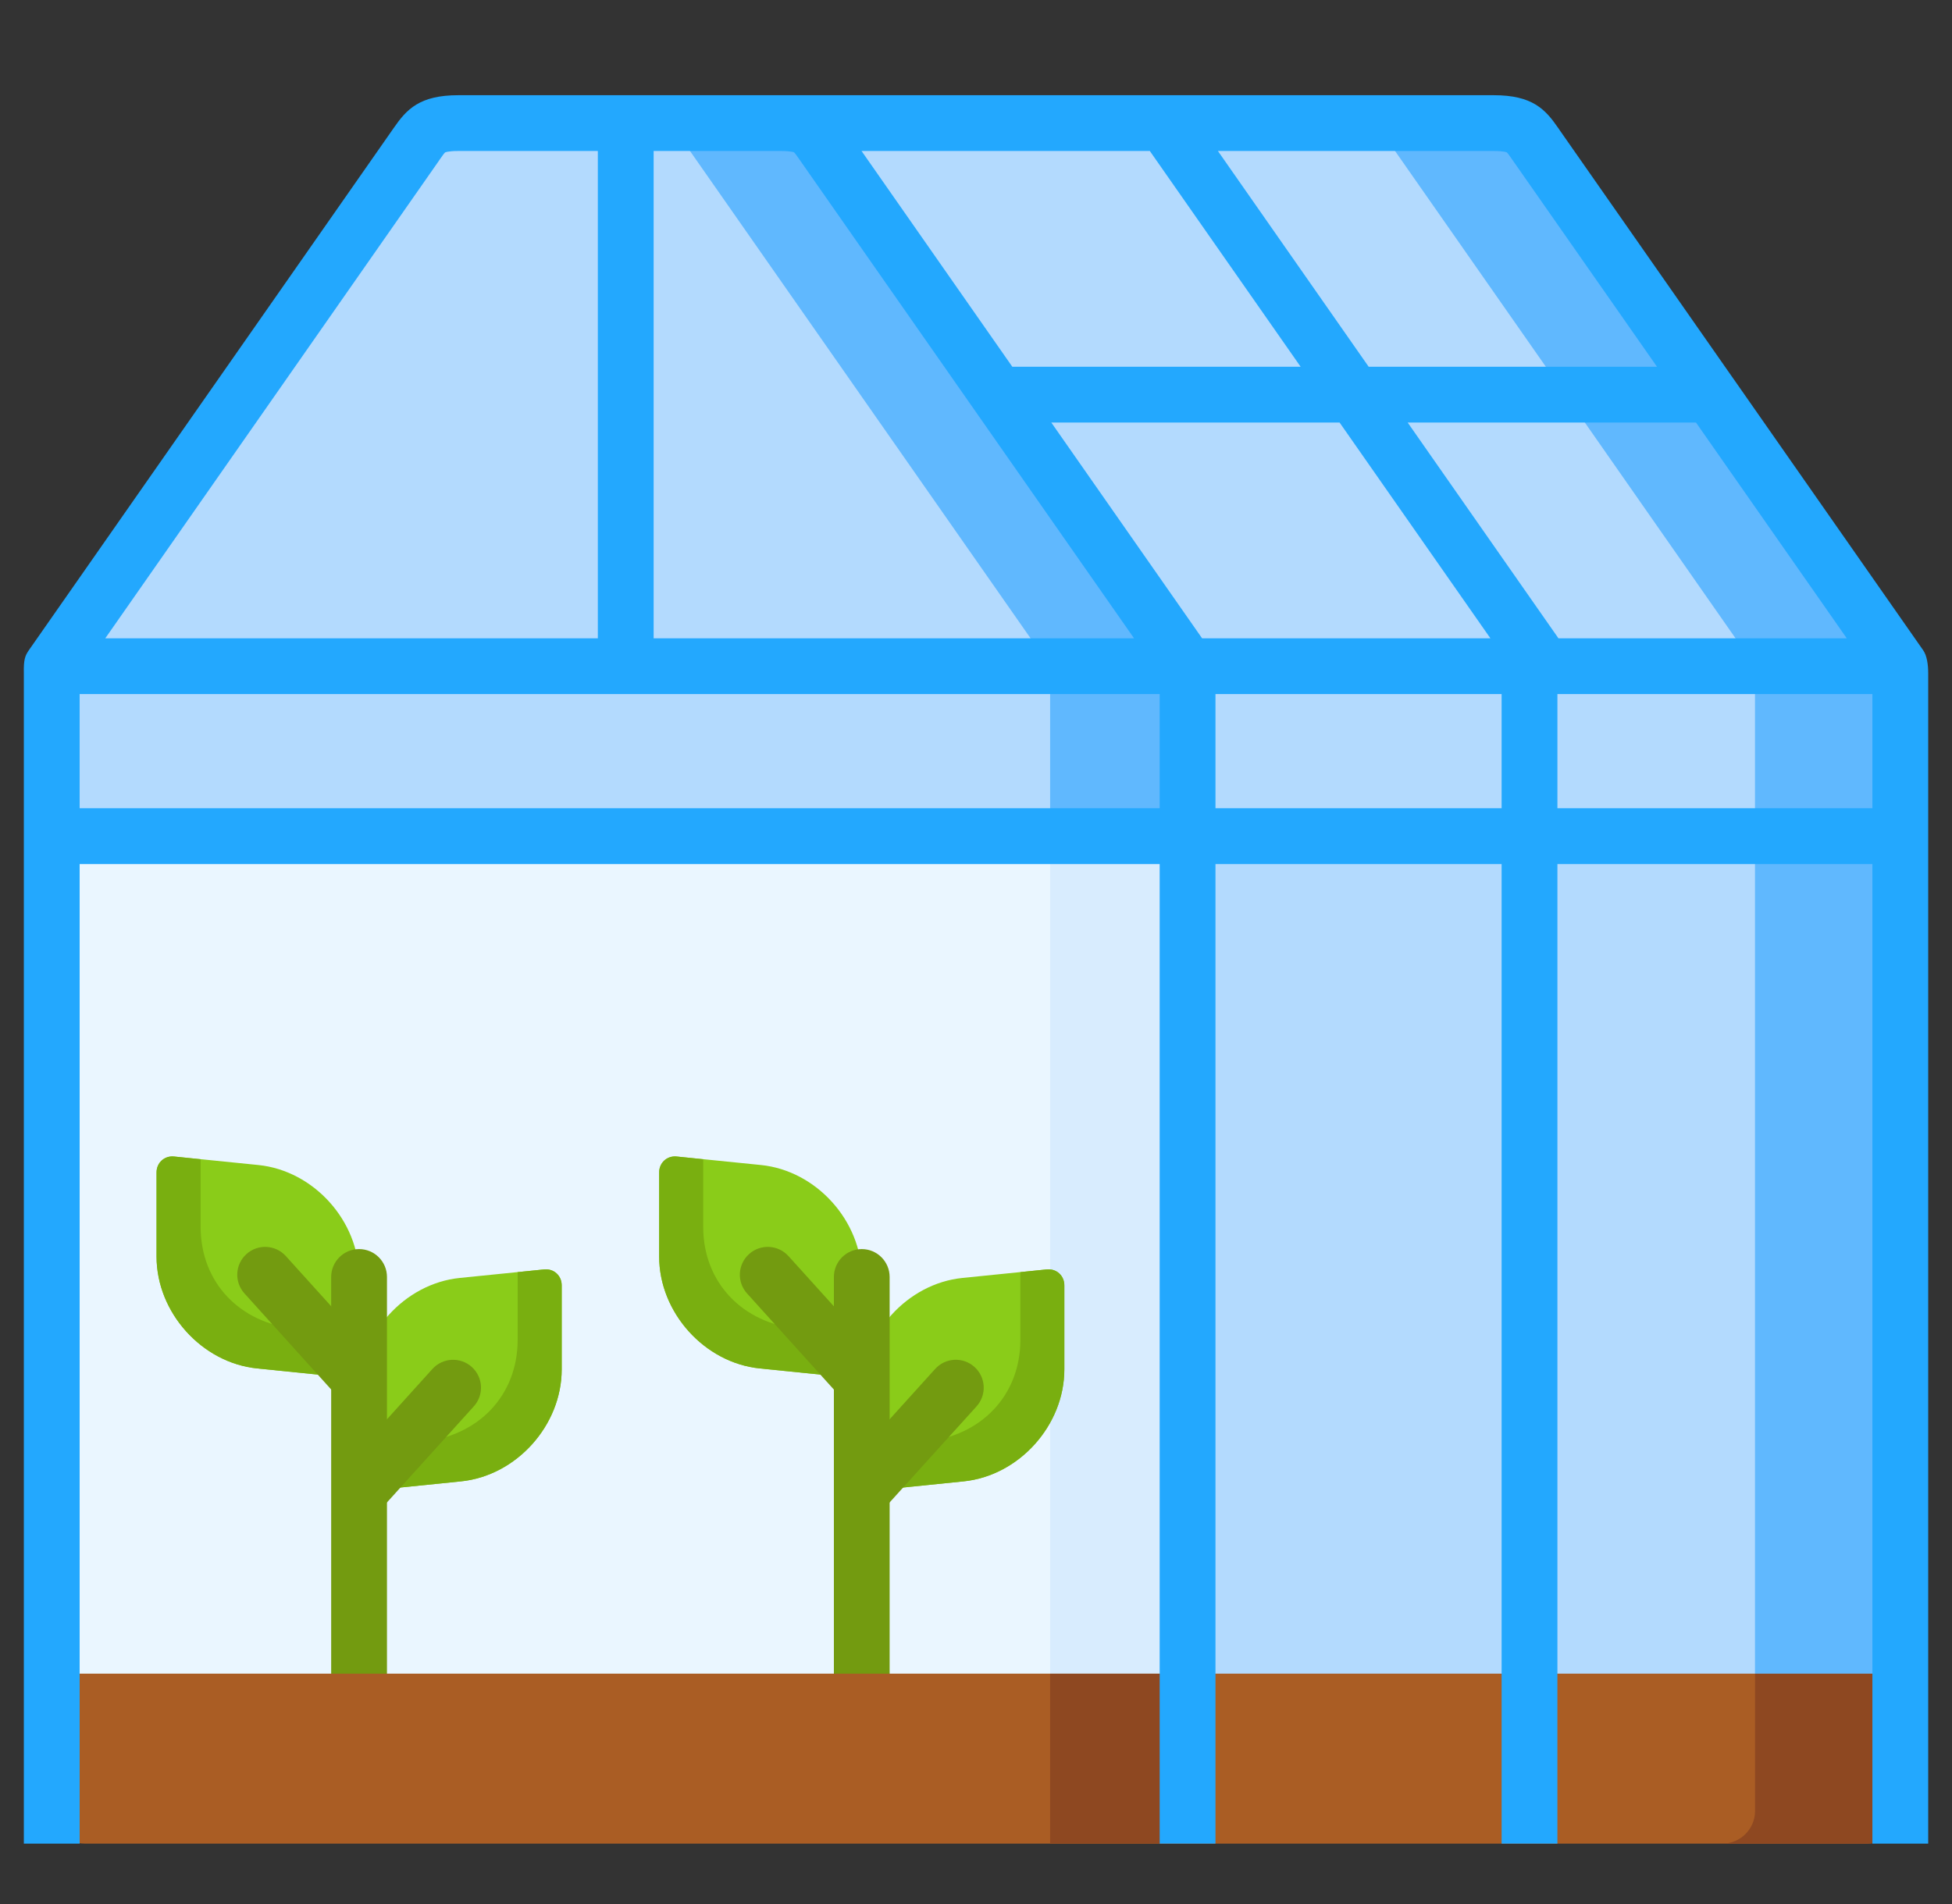 <svg width="41" height="40" viewBox="0 0 41 40" fill="none" xmlns="http://www.w3.org/2000/svg">
<rect x="0" y="0" width="41" height="40" fill="#333333" stroke="none"/>
<g clip-path="url(#clip0_5494_26883)">
<path fill-rule="evenodd" clip-rule="evenodd" d="M24.944 17.565V35.16L12.766 36.946L1.087 35.16V17.565L9.341 16.98L12.402 16.762L15.794 16.98L24.944 17.565Z" fill="#EAF6FF"/>
<path fill-rule="evenodd" clip-rule="evenodd" d="M20.958 8.291L24.944 13.996L13.517 15.78L1.087 13.996L8.714 3.078C8.931 2.768 9.015 2.586 9.626 2.586H12.963H13.143H16.405C17.016 2.586 17.098 2.768 17.315 3.078L20.958 8.291Z" fill="#B3DAFE"/>
<path fill-rule="evenodd" clip-rule="evenodd" d="M35.928 8.291L39.914 13.996L32.429 15.78L24.944 13.996L19.142 8.663L16.404 2.586H24.456H31.375C31.986 2.586 32.068 2.768 32.285 3.078L35.928 8.291Z" fill="#B3DAFE"/>
<path fill-rule="evenodd" clip-rule="evenodd" d="M39.914 17.565V35.16L32.429 36.946L24.944 35.16L23.5 26.053L24.813 18.151L24.944 17.565L28.465 16.98L32.429 16.32L36.392 16.98L39.914 17.565Z" fill="#B3DAFE"/>
<path fill-rule="evenodd" clip-rule="evenodd" d="M39.914 35.161V38.064C39.903 38.432 39.598 38.731 39.228 38.731H32.429H24.944V35.161H32.429H39.914Z" fill="#AA5D24"/>
<path fill-rule="evenodd" clip-rule="evenodd" d="M1.087 13.995H24.944V17.565H1.087V13.995Z" fill="#B3DAFE"/>
<path fill-rule="evenodd" clip-rule="evenodd" d="M24.944 13.995H39.914V17.565H24.944V13.995Z" fill="#B3DAFE"/>
<path fill-rule="evenodd" clip-rule="evenodd" d="M29.236 3.078L32.879 8.291H35.928L32.285 3.078C32.068 2.768 31.986 2.586 31.375 2.586H28.323C28.934 2.586 29.019 2.768 29.236 3.078Z" fill="#60B8FE"/>
<path fill-rule="evenodd" clip-rule="evenodd" d="M32.879 8.291L36.863 13.996H39.914L35.928 8.291H32.879Z" fill="#60B8FE"/>
<path fill-rule="evenodd" clip-rule="evenodd" d="M36.862 13.996H39.914V17.566H36.862V13.996Z" fill="#60B8FE"/>
<path fill-rule="evenodd" clip-rule="evenodd" d="M36.862 17.566H39.914V35.161H36.862V17.566Z" fill="#60B8FE"/>
<path fill-rule="evenodd" clip-rule="evenodd" d="M36.863 35.161V38.064C36.854 38.432 36.55 38.729 36.181 38.731H36.183H39.228C39.598 38.731 39.903 38.432 39.914 38.064V35.161H36.863Z" fill="#8E4821"/>
<path fill-rule="evenodd" clip-rule="evenodd" d="M18.07 8.291L22.056 13.996H24.944L20.957 8.291L17.314 3.078C17.098 2.768 17.015 2.586 16.404 2.586H13.517C14.128 2.586 14.21 2.768 14.427 3.078L18.07 8.291Z" fill="#60B8FE"/>
<path fill-rule="evenodd" clip-rule="evenodd" d="M22.057 13.996H24.944V17.566H22.057V13.996Z" fill="#60B8FE"/>
<path fill-rule="evenodd" clip-rule="evenodd" d="M22.057 17.566V35.161H24.944V17.566H22.057Z" fill="#D8ECFE"/>
<path fill-rule="evenodd" clip-rule="evenodd" d="M7.542 31.338L9.681 31.121C10.846 31.004 11.798 29.945 11.798 28.769V27.002C11.798 26.798 11.632 26.648 11.431 26.668L9.659 26.847C8.496 26.964 7.542 28.023 7.542 29.199V29.746V31.338Z" fill="#8ACC19"/>
<path fill-rule="evenodd" clip-rule="evenodd" d="M9.681 31.121C10.846 31.004 11.798 29.945 11.798 28.769V27.002C11.798 26.798 11.632 26.648 11.431 26.668L10.873 26.725V28.145C10.873 29.323 10.042 30.169 8.877 30.286L8.257 30.348L7.542 30.421V31.338L9.681 31.121Z" fill="#79AF10"/>
<path d="M7.65 31.805C7.51 31.805 7.37 31.755 7.258 31.653C7.017 31.436 6.999 31.066 7.216 30.826L9.082 28.76C9.299 28.52 9.67 28.501 9.91 28.718C10.15 28.935 10.169 29.305 9.952 29.545L8.085 31.611C7.97 31.739 7.81 31.805 7.65 31.805Z" fill="#739B10"/>
<path fill-rule="evenodd" clip-rule="evenodd" d="M7.542 28.966L5.405 28.749C4.24 28.632 3.288 27.573 3.288 26.398V24.63C3.288 24.427 3.454 24.276 3.656 24.296L5.427 24.475C6.59 24.593 7.544 25.651 7.542 26.827V27.374L7.542 28.966Z" fill="#8ACC19"/>
<path fill-rule="evenodd" clip-rule="evenodd" d="M5.405 28.749C4.24 28.632 3.288 27.573 3.288 26.398V24.63C3.288 24.427 3.454 24.276 3.656 24.296L4.214 24.354V25.773C4.214 26.951 5.044 27.797 6.209 27.915L6.829 27.977L7.542 28.05V28.966L5.405 28.749Z" fill="#79AF10"/>
<path d="M7.436 29.433C7.276 29.433 7.117 29.368 7.001 29.24L5.135 27.173C4.918 26.933 4.936 26.563 5.176 26.346C5.416 26.129 5.787 26.148 6.004 26.388L7.871 28.454C8.088 28.694 8.069 29.065 7.829 29.282C7.717 29.383 7.576 29.433 7.436 29.433Z" fill="#739B10"/>
<path d="M7.542 35.747C7.218 35.747 6.956 35.484 6.956 35.161V26.827C6.956 26.504 7.218 26.241 7.542 26.241C7.866 26.241 8.128 26.504 8.128 26.827V35.161C8.128 35.484 7.866 35.747 7.542 35.747Z" fill="#739B10"/>
<path fill-rule="evenodd" clip-rule="evenodd" d="M18.101 31.338L20.238 31.121C21.402 31.004 22.355 29.945 22.355 28.769V27.002C22.355 26.798 22.189 26.648 21.987 26.668L20.218 26.847C19.053 26.964 18.101 28.023 18.101 29.199V29.746L18.101 31.338Z" fill="#8ACC19"/>
<path fill-rule="evenodd" clip-rule="evenodd" d="M20.238 31.121C21.403 31.004 22.356 29.945 22.356 28.769V27.002C22.356 26.798 22.189 26.648 21.988 26.668L21.432 26.725V28.145C21.432 29.323 20.599 30.169 19.435 30.286L18.815 30.348L18.102 30.421V31.338L20.238 31.121Z" fill="#79AF10"/>
<path d="M18.207 31.805C18.067 31.805 17.926 31.755 17.814 31.653C17.574 31.436 17.555 31.066 17.773 30.826L19.642 28.759C19.859 28.519 20.229 28.501 20.469 28.718C20.709 28.935 20.728 29.305 20.511 29.546L18.642 31.612C18.526 31.74 18.367 31.805 18.207 31.805Z" fill="#739B10"/>
<path fill-rule="evenodd" clip-rule="evenodd" d="M18.101 28.966L15.962 28.749C14.797 28.632 13.845 27.573 13.845 26.398V24.63C13.845 24.427 14.011 24.276 14.212 24.296L15.984 24.475C17.147 24.593 18.101 25.651 18.101 26.827V27.374V28.966Z" fill="#8ACC19"/>
<path fill-rule="evenodd" clip-rule="evenodd" d="M15.962 28.749C14.797 28.632 13.845 27.573 13.845 26.398V24.63C13.845 24.427 14.011 24.276 14.212 24.296L14.77 24.354V25.773C14.77 26.951 15.603 27.797 16.766 27.915L17.386 27.977L18.101 28.05V28.966L15.962 28.749Z" fill="#79AF10"/>
<path d="M17.993 29.433C17.833 29.433 17.674 29.368 17.558 29.24L15.691 27.173C15.474 26.933 15.493 26.563 15.733 26.346C15.973 26.129 16.344 26.148 16.561 26.388L18.428 28.454C18.645 28.694 18.626 29.065 18.386 29.282C18.274 29.383 18.133 29.433 17.993 29.433Z" fill="#739B10"/>
<path d="M18.101 35.747C17.777 35.747 17.515 35.484 17.515 35.161V26.827C17.515 26.504 17.777 26.241 18.101 26.241C18.424 26.241 18.686 26.504 18.686 26.827V35.161C18.686 35.484 18.424 35.747 18.101 35.747Z" fill="#739B10"/>
<path fill-rule="evenodd" clip-rule="evenodd" d="M24.944 35.161V38.731H1.773C1.395 38.731 1.087 38.421 1.087 38.044V35.161H7.748H18.128H24.944Z" fill="#AA5D24"/>
<path fill-rule="evenodd" clip-rule="evenodd" d="M22.057 35.161H24.944V38.731H22.057V35.161Z" fill="#8E4821"/>
<path d="M40.394 13.66L36.415 7.965C36.414 7.963 36.413 7.961 36.411 7.96L32.765 2.742L32.726 2.685C32.458 2.297 32.188 2 31.375 2H16.405H9.626C8.811 2 8.54 2.298 8.271 2.687L0.606 13.66C0.524 13.778 0.495 13.862 0.501 14.143V38.731H1.673V18.151H24.358V38.731H25.53V18.151H31.54V38.731H32.712V18.151H39.328V38.731H40.5V14.143C40.5 13.959 40.473 13.772 40.394 13.66ZM34.804 7.705H28.748L25.581 3.172H31.375C31.587 3.172 31.648 3.2 31.648 3.2C31.669 3.216 31.722 3.294 31.761 3.35L34.804 7.705ZM25.249 13.41L22.082 8.877H28.137L31.305 13.41H25.249ZM24.151 3.172L27.319 7.705H21.263L18.096 3.172H24.151ZM13.729 3.172H16.405C16.617 3.172 16.678 3.2 16.678 3.2C16.698 3.216 16.752 3.294 16.791 3.35L23.82 13.41H13.729V3.172ZM9.194 3.413L9.235 3.353C9.275 3.296 9.33 3.217 9.349 3.202C9.349 3.202 9.407 3.172 9.626 3.172H12.557V13.41H2.211L9.194 3.413ZM1.673 16.979V14.581H24.358V16.979H1.673ZM31.54 16.979H25.53V14.581H31.54V16.979ZM29.567 8.877H35.623L38.79 13.41H32.734L29.567 8.877ZM39.328 16.979H32.712V14.581H39.328V16.979Z" fill="#23A8FE"/>
</g>
<defs>
<clipPath id="clip0_5494_26883">
<rect width="40" height="40" fill="white" transform="translate(0.5)"/>
</clipPath>
</defs>
</svg>
